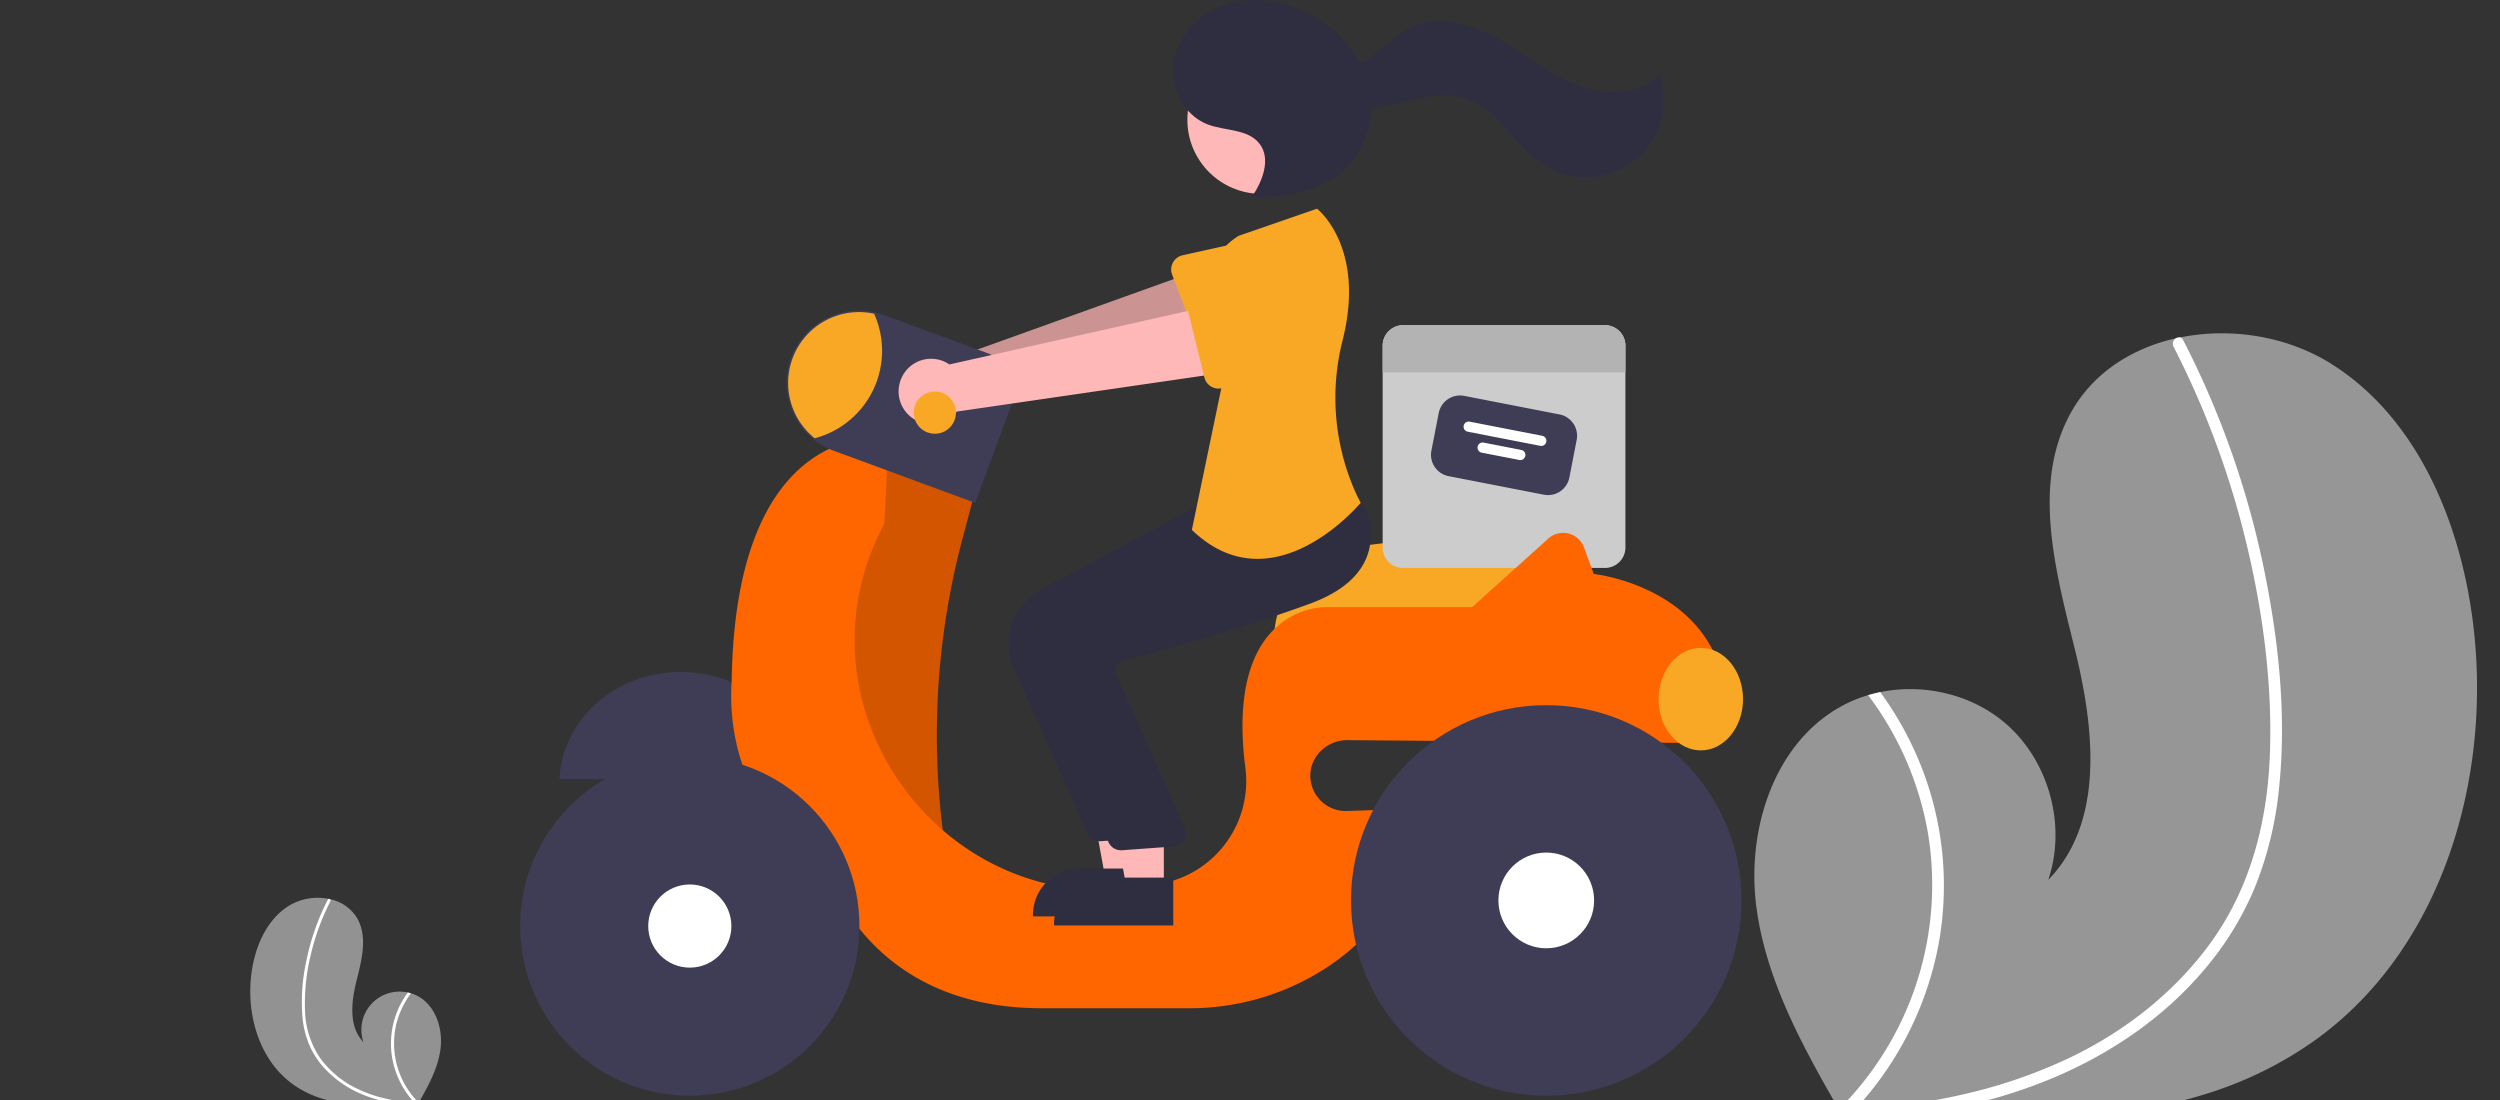 <?xml version="1.0" encoding="UTF-8" standalone="no"?>
<svg
   xmlns:dc="http://purl.org/dc/elements/1.1/"
   xmlns:cc="http://creativecommons.org/ns#"
   xmlns:rdf="http://www.w3.org/1999/02/22-rdf-syntax-ns#"
   xmlns:svg="http://www.w3.org/2000/svg"
   xmlns="http://www.w3.org/2000/svg"
   id="b9b3c72a-3b99-4e28-aee4-7b73d40b397f"
   data-name="Layer 1"
   width="829"
   height="364.829"
   viewBox="0 0 829 364.829"
   version="1.1">
  <rect x="0" y="0" width="829" height="364.829" fill="#333333" stroke="none"/>
  <defs
     id="defs83" />
  <g
     id="g126"
     transform="matrix(-1,0,0,1,829,0)">
    <path
       d="m 432.13,567.974 c -2.85,22.33 -13.33,42.76 -24.51,62.44 -0.37,0.67 -0.75,1.33 -1.14,2 H 290.28 c -2.35,-0.61 -4.67,-1.28 -6.98,-2 a 127.027,127.027 0 0 1 -36.69,-18.05 c -42.75,-30.8 -59.2,-89 -51.77,-141.15 4.62,-32.4 18.84,-65.48 46.53,-82.93 14.62,-9.23 33.4,-12.23 50.23,-8.8 0.44,0.08 0.88,0.18 1.33,0.27 14.48,3.26 27.38,11.36 34.72,24.41 13.2,23.45 5.34,52.5 -1.15,78.6 -6.47,26.1 -9.98,57.34 8.8,76.59 -6.2,-18.25 -0.08,-40.02 14.73,-52.36 11.19,-9.31 26.77,-12.8 40.98,-9.91 1.36,0.29 2.7,0.62 4.02,1.02 a 44.598,44.598 0 0 1 9.17,3.84 c 22.15,12.37 31.12,40.86 27.93,66.03 z"
       transform="translate(-185.5,-267.585)"
       fill="#f2f2f2"
       id="path2"
       style="opacity:0.52" />
    <path
       d="m 363.23,630.414 c 3.22,0.75 6.45,1.41 9.7,2 h -17.57 c -2.3,-0.62 -4.59,-1.28 -6.86,-2 q -7.485,-2.34 -14.74,-5.37 c -19.4,-8.14 -37.27,-20.36 -50.79,-36.62 a 103.371,103.371 0 0 1 -16.02,-26.17 118.856,118.856 0 0 1 -8.2,-33.49 c -2.45,-23.6 0.05,-47.85 4.72,-71.03 a 296.451,296.451 0 0 1 23.16,-69.47 q 1.905,-3.975 3.94,-7.9 a 1.542,1.542 0 0 1 1.03,-0.88 1.777,1.777 0 0 1 1.33,0.27 2.106,2.106 0 0 1 0.83,2.78 293.039,293.039 0 0 0 -24.58,66.96 c -5.32,22.67 -8.34,46.39 -7.31,69.7 0.98,21.78 6.67,43.2 19.58,61.01 11.79,16.26 28.07,29.08 46.08,37.81 A 169.131,169.131 0 0 0 363.23,630.414 Z"
       transform="translate(-185.5,-267.585)"
       fill="#ffffff"
       id="path4" />
    <path
       d="m 401.79,632.414 h -5.18 c -0.58,-0.66 -1.14,-1.33 -1.69,-2 a 110.411,110.411 0 0 1 -23.24,-49.66 107.734,107.734 0 0 1 9.29,-67.05 110.241,110.241 0 0 1 10.04,-16.62 c 1.36,0.29 2.7,0.62 4.02,1.02 a 106.056,106.056 0 0 0 -19.77,45.34 105.095,105.095 0 0 0 24.74,86.97 c 0.58,0.67 1.18,1.34 1.79,2 z"
       transform="translate(-185.5,-267.585)"
       fill="#ffffff"
       id="path6" />
    <path
       d="m 868.429,615.408 c 0.752,5.893 3.518,11.285 6.469,16.479 0.098,0.177 0.198,0.351 0.301,0.528 h 30.667 c 0.62,-0.161 1.232,-0.338 1.842,-0.528 a 33.525,33.525 0 0 0 9.683,-4.764 c 11.283,-8.129 15.624,-23.489 13.663,-37.252 -1.219,-8.551 -4.972,-17.281 -12.28,-21.887 a 18.437,18.437 0 0 0 -13.257,-2.322 c -0.116,0.021 -0.232,0.048 -0.351,0.071 a 13.68,13.68 0 0 0 -9.163,6.442 c -3.484,6.189 -1.409,13.856 0.303,20.744 1.708,6.888 2.634,15.133 -2.322,20.214 a 12.644,12.644 0 0 0 -14.703,-16.434 c -0.359,0.076 -0.713,0.164 -1.061,0.269 a 11.771,11.771 0 0 0 -2.42,1.013 c -5.846,3.265 -8.213,10.784 -7.371,17.426 z"
       transform="translate(-185.5,-267.585)"
       fill="#f2f2f2"
       id="path8"
       style="opacity:0.5" />
    <path
       d="m 886.613,631.887 c -0.85,0.198 -1.702,0.372 -2.56,0.528 h 4.637 c 0.607,-0.164 1.211,-0.338 1.81,-0.528 q 1.976,-0.618 3.89,-1.417 a 34.9,34.9 0 0 0 13.404,-9.665 27.282,27.282 0 0 0 4.228,-6.907 31.368,31.368 0 0 0 2.164,-8.839 62.858,62.858 0 0 0 -1.246,-18.746 78.238,78.238 0 0 0 -6.112,-18.334 q -0.503,-1.049 -1.04,-2.085 a 0.407,0.407 0 0 0 -0.272,-0.232 0.469,0.469 0 0 0 -0.351,0.071 0.556,0.556 0 0 0 -0.219,0.734 77.338,77.338 0 0 1 6.487,17.672 68.022,68.022 0 0 1 1.929,18.395 29.351,29.351 0 0 1 -5.168,16.102 32.486,32.486 0 0 1 -12.161,9.979 44.637,44.637 0 0 1 -9.422,3.273 z"
       transform="translate(-185.5,-267.585)"
       fill="#ffffff"
       id="path10" />
    <path
       d="m 876.437,632.415 h 1.367 c 0.153,-0.174 0.301,-0.351 0.446,-0.528 a 29.14,29.14 0 0 0 6.134,-13.106 28.433,28.433 0 0 0 -2.452,-17.696 29.095,29.095 0 0 0 -2.65,-4.386 c -0.359,0.076 -0.713,0.164 -1.061,0.269 a 27.99,27.99 0 0 1 5.218,11.966 27.737,27.737 0 0 1 -6.529,22.953 c -0.153,0.177 -0.311,0.354 -0.472,0.528 z"
       transform="translate(-185.5,-267.585)"
       fill="#ffffff"
       id="path12" />
    <path
       d="m 592.01,480.094 h -95.981 l -1.018,-29.511 a 8.86,8.86 0 0 1 9.931,-9.099 l 55.854,6.839 h 0.007 a 31.291,31.291 0 0 1 31.206,31.27 z"
       transform="translate(-185.5,-267.585)"
       fill="#f9a826"
       id="path14" />
    <path
       d="m 549.231,375.414 h -66.942 a 6.777,6.777 0 0 0 -6.779,6.779 v 66.942 a 6.777,6.777 0 0 0 6.779,6.779 h 66.942 a 6.777,6.777 0 0 0 6.779,-6.779 v -66.942 a 6.777,6.777 0 0 0 -6.779,-6.779 z"
       transform="translate(-185.5,-267.585)"
       fill="#cccccc"
       id="path16" />
    <path
       d="m 534.154,425.471 -31.606,6.155 a 7.211,7.211 0 0 1 -8.447,-5.693 L 491.672,413.457 a 7.211,7.211 0 0 1 5.693,-8.447 l 31.606,-6.155 a 7.211,7.211 0 0 1 8.447,5.693 l 2.43,12.476 a 7.211,7.211 0 0 1 -5.693,8.447 z"
       transform="translate(-185.5,-267.585)"
       fill="#3f3d56"
       id="path18" />
    <path
       d="m 527.831,410.732 -24.121,4.697 a 1.695,1.695 0 0 1 -0.648,-3.327 l 24.121,-4.697 a 1.695,1.695 0 0 1 0.648,3.327 z"
       transform="translate(-185.5,-267.585)"
       fill="#ffffff"
       id="path20" />
    <path
       d="m 523.143,417.688 -12.476,2.43 a 1.695,1.695 0 0 1 -0.648,-3.327 l 12.476,-2.43 a 1.695,1.695 0 1 1 0.648,3.327 z"
       transform="translate(-185.5,-267.585)"
       fill="#ffffff"
       id="path22" />
    <path
       d="m 556.01,382.193 v 8.897 h -80.5 v -8.897 a 6.777,6.777 0 0 1 6.779,-6.779 h 66.942 a 6.777,6.777 0 0 1 6.779,6.779 z"
       transform="translate(-185.5,-267.585)"
       fill="#b3b3b3"
       id="path24" />
    <path
       d="m 716.761,393.877 a 10.743,10.743 0 0 0 -15.193,-6.365 l -92.097,-33.043 -4.056,23.007 91.803,25.245 a 10.801,10.801 0 0 0 19.543,-8.845 z"
       transform="translate(-185.5,-267.585)"
       fill="#ffb8b8"
       id="path26" />
    <path
       d="m 716.761,393.877 a 10.743,10.743 0 0 0 -15.193,-6.365 l -92.097,-33.043 -4.056,23.007 91.803,25.245 a 10.801,10.801 0 0 0 19.543,-8.845 z"
       transform="translate(-185.5,-267.585)"
       opacity="0.2"
       id="path28" />
    <path
       d="m 625.817,358.662 -8.697,22.72 a 4.817,4.817 0 0 1 -6.861,2.476 l -21.136,-11.896 a 13.377,13.377 0 0 1 9.637,-24.959 l 23.602,5.235 a 4.817,4.817 0 0 1 3.454,6.424 z"
       transform="translate(-185.5,-267.585)"
       fill="#f9a826"
       id="path30" />
    <path
       d="m 724.01,414.914 -33,15 4.333,16.311 a 253.735,253.735 0 0 1 6.54,96.65 v 0 l 24.128,5.039 20,-51 -7,-58 z"
       transform="translate(-185.5,-267.585)"
       fill="#f9a826"
       id="path32"
       style="fill:#d45500" />
    <path
       d="m 788.76,490.414 c -21.682,0 -39.352,15.762 -40.209,35.5 h 80.418 c -0.857,-19.738 -18.527,-35.5 -40.209,-35.5 z"
       transform="translate(-185.5,-267.585)"
       fill="#3f3d56"
       id="path34" />
    <path
       d="m 771.881,493.816 c -1.128,-89.098 -51.872,-80.902 -51.872,-80.902 0,0 0.949,27.733 1.405,28.596 32.335,61.18 -21.03,132.904 -88.96,119.709 q -1.921,-0.373 -3.691,-0.757 A 34.581,34.581 0 0 1 601.6,521.699 c 6.692,-53.736 -26.591,-52.785 -26.591,-52.785 h -48.666 l -25.273,-22.746 a 7.347,7.347 0 0 0 -11.809,2.921 l -3.251,8.825 c 0,0 -48,5 -44,52 h 14.84 a 29.967,29.967 0 0 0 0.16,4 l 110.751,-0.9 c 6.492,-0.053 12.222,5.208 12.249,11.7 a 11.753,11.753 0 0 1 -12.144,11.796 l -17.855,-0.595 c -5.5,24.5 8,41 22.875,51.375 a 83.148,83.148 0 0 0 47.618,14.625 h 48.507 c 63,0 74,-53 74,-53 33,-14 28.872,-55.099 28.872,-55.099 z"
       transform="translate(-185.5,-267.585)"
       fill="#3f3d56"
       id="path36"
       style="fill:#ff6600" />
    <circle
       cx="600.26"
       cy="307.079"
       r="56.25"
       fill="#3f3d56"
       id="circle38" />
    <circle
       cx="600.26"
       cy="307.079"
       r="13.787"
       fill="#ffffff"
       id="circle40" />
    <circle
       cx="316.26"
       cy="298.579"
       r="64.75"
       fill="#3f3d56"
       id="circle42" />
    <circle
       cx="316.26"
       cy="298.579"
       r="15.87"
       fill="#ffffff"
       id="circle44" />
    <path
       d="M 691.104,434.347 679.23,402.097 a 13.638,13.638 0 0 1 8.087,-17.511 l 34.04,-12.531 a 23.998,23.998 0 0 1 30.812,14.227 23.845,23.845 0 0 1 1.481,8.292 24.189,24.189 0 0 1 -8.988,18.73 23.813,23.813 0 0 1 -6.72,3.789 z"
       transform="translate(-185.5,-267.585)"
       fill="#3f3d56"
       id="path46" />
    <path
       d="m 753.15,394.574 a 23.549,23.549 0 0 1 -8.8,18.34 29.988,29.988 0 0 1 -19.7,-41.3 23.505,23.505 0 0 1 28.5,22.96 z"
       transform="translate(-185.5,-267.585)"
       fill="#f9a826"
       id="path48" />
    <ellipse
       cx="265.01"
       cy="231.829"
       rx="14"
       ry="17"
       fill="#f9a826"
       id="ellipse50"
       style="fill:#f9a826;fill-opacity:1" />
    <polygon
       points="462.331,292.005 468.164,260.208 450.069,260.209 450.071,292.005 "
       fill="#ffb8b8"
       id="polygon52" />
    <path
       d="m 632.444,555.588 24.144,-10e-4 h 10e-4 a 15.386,15.386 0 0 1 15.386,15.386 v 0.5 l -39.531,0.001 z"
       transform="translate(-185.5,-267.585)"
       fill="#2f2e41"
       id="path54" />
    <path
       d="m 649.801,546.54 q -0.214,0 -0.43,-0.021 l -16.967,-1.235 a 4.5,4.5 0 0 1 -3.809,-6.029 l 22.707,-51.015 a 3.498,3.498 0 0 0 -0.196,-2.799 3.451,3.451 0 0 0 -2.211,-1.76 c -10.677,-2.791 -38.072,-10.223 -61.786,-18.918 -10.16,-3.726 -16.559,-9.109 -19.019,-16.002 -3.243,-9.087 1.555,-17.374 1.76,-17.722 l 0.161,-0.272 22.315,2.028 24.191,2.058 53.013,28.428 a 20.086,20.086 0 0 1 8.819,25.784 L 653.908,543.873 a 4.497,4.497 0 0 1 -4.106,2.667 z"
       transform="translate(-185.5,-267.585)"
       fill="#2f2e41"
       id="path56" />
    <circle
       cx="410.705"
       cy="39.72"
       r="24.561"
       fill="#ffb8b8"
       id="circle58" />
    <polygon
       points="455.331,295.005 461.164,263.208 443.069,263.209 443.071,295.005 "
       fill="#ffb8b8"
       id="polygon60" />
    <path
       d="m 625.444,558.588 24.144,-10e-4 h 10e-4 a 15.386,15.386 0 0 1 15.386,15.386 v 0.5 l -39.531,0.001 z"
       transform="translate(-185.5,-267.585)"
       fill="#2f2e41"
       id="path62" />
    <path
       d="m 642.801,549.54 q -0.214,0 -0.43,-0.021 l -16.967,-1.235 a 4.5,4.5 0 0 1 -3.809,-6.029 l 22.707,-51.015 a 3.498,3.498 0 0 0 -0.196,-2.799 3.451,3.451 0 0 0 -2.211,-1.76 c -10.677,-2.791 -38.072,-10.223 -61.786,-18.918 -10.16,-3.726 -16.559,-9.109 -19.019,-16.002 -3.243,-9.087 1.555,-17.374 1.76,-17.722 l 0.161,-0.272 22.315,2.028 24.191,2.058 53.013,28.428 a 20.086,20.086 0 0 1 8.819,25.784 L 646.908,546.873 a 4.497,4.497 0 0 1 -4.106,2.667 z"
       transform="translate(-185.5,-267.585)"
       fill="#2f2e41"
       id="path64" />
    <path
       d="m 603.78,345.794 -26,-9 c 0,0 -16.322,12.54 -8.481,43.649 a 77.012,77.012 0 0 1 -3.4,48.32 49.779,49.779 0 0 1 -2.619,5.531 c 0,0 29,35 56,9 l -10.5,-50.5 c 0,0 16.5,-33.5 -5,-47 z"
       transform="translate(-185.5,-267.585)"
       fill="#f9a826"
       id="path66" />
    <path
       d="m 599.255,332.702 c -3.496,-5.232 -6.254,-12.488 -2.406,-17.466 3.799,-4.914 11.292,-4.19 17.111,-6.365 8.104,-3.029 12.804,-12.549 11.338,-21.076 -1.466,-8.526 -8.31,-15.594 -16.464,-18.486 -8.154,-2.892 -17.348,-1.951 -25.333,1.379 -9.829,4.1 -18.261,12.03 -21.797,22.076 -3.536,10.046 -1.646,22.108 5.689,29.83 7.864,8.278 20.206,10.485 31.623,10.351"
       transform="translate(-185.5,-267.585)"
       fill="#2f2e41"
       id="path68" />
    <path
       d="m 576.408,288.069 c -4.405,3.586 -11.125,1.993 -15.854,-1.154 -4.728,-3.147 -8.565,-7.628 -13.681,-10.096 -9.019,-4.35 -19.924,-1.458 -28.702,3.36 -8.778,4.818 -16.559,11.475 -25.831,15.256 -9.272,3.781 -21.104,3.968 -28.125,-3.172 a 25.732,25.732 0 0 0 37.71,30.371 c 10.159,-6.188 15.771,-19.164 27.166,-22.579 6.306,-1.89 13.076,-0.368 19.449,1.281 6.373,1.649 13.018,3.43 19.449,2.027 6.431,-1.404 12.447,-7.183 11.629,-13.715 z"
       transform="translate(-185.5,-267.585)"
       fill="#2f2e41"
       id="path70" />
    <path
       d="m 715.538,392.877 a 10.743,10.743 0 0 0 -15.863,-4.442 l -95.47,-21.427 -1.187,23.332 94.217,13.726 a 10.801,10.801 0 0 0 18.302,-11.189 z"
       transform="translate(-185.5,-267.585)"
       fill="#ffb8b8"
       id="path72" />
    <path
       d="m 620.945,369.151 -5.827,23.62 a 4.817,4.817 0 0 1 -6.503,3.303 l -22.443,-9.198 a 13.377,13.377 0 0 1 6.484,-25.957 l 24.068,2.283 a 4.817,4.817 0 0 1 4.22,5.949 z"
       transform="translate(-185.5,-267.585)"
       fill="#f9a826"
       id="path74" />
    <circle
       cx="519.01"
       cy="136.829"
       r="7"
       fill="#f9a826"
       id="circle76" />
  </g>
</svg>
